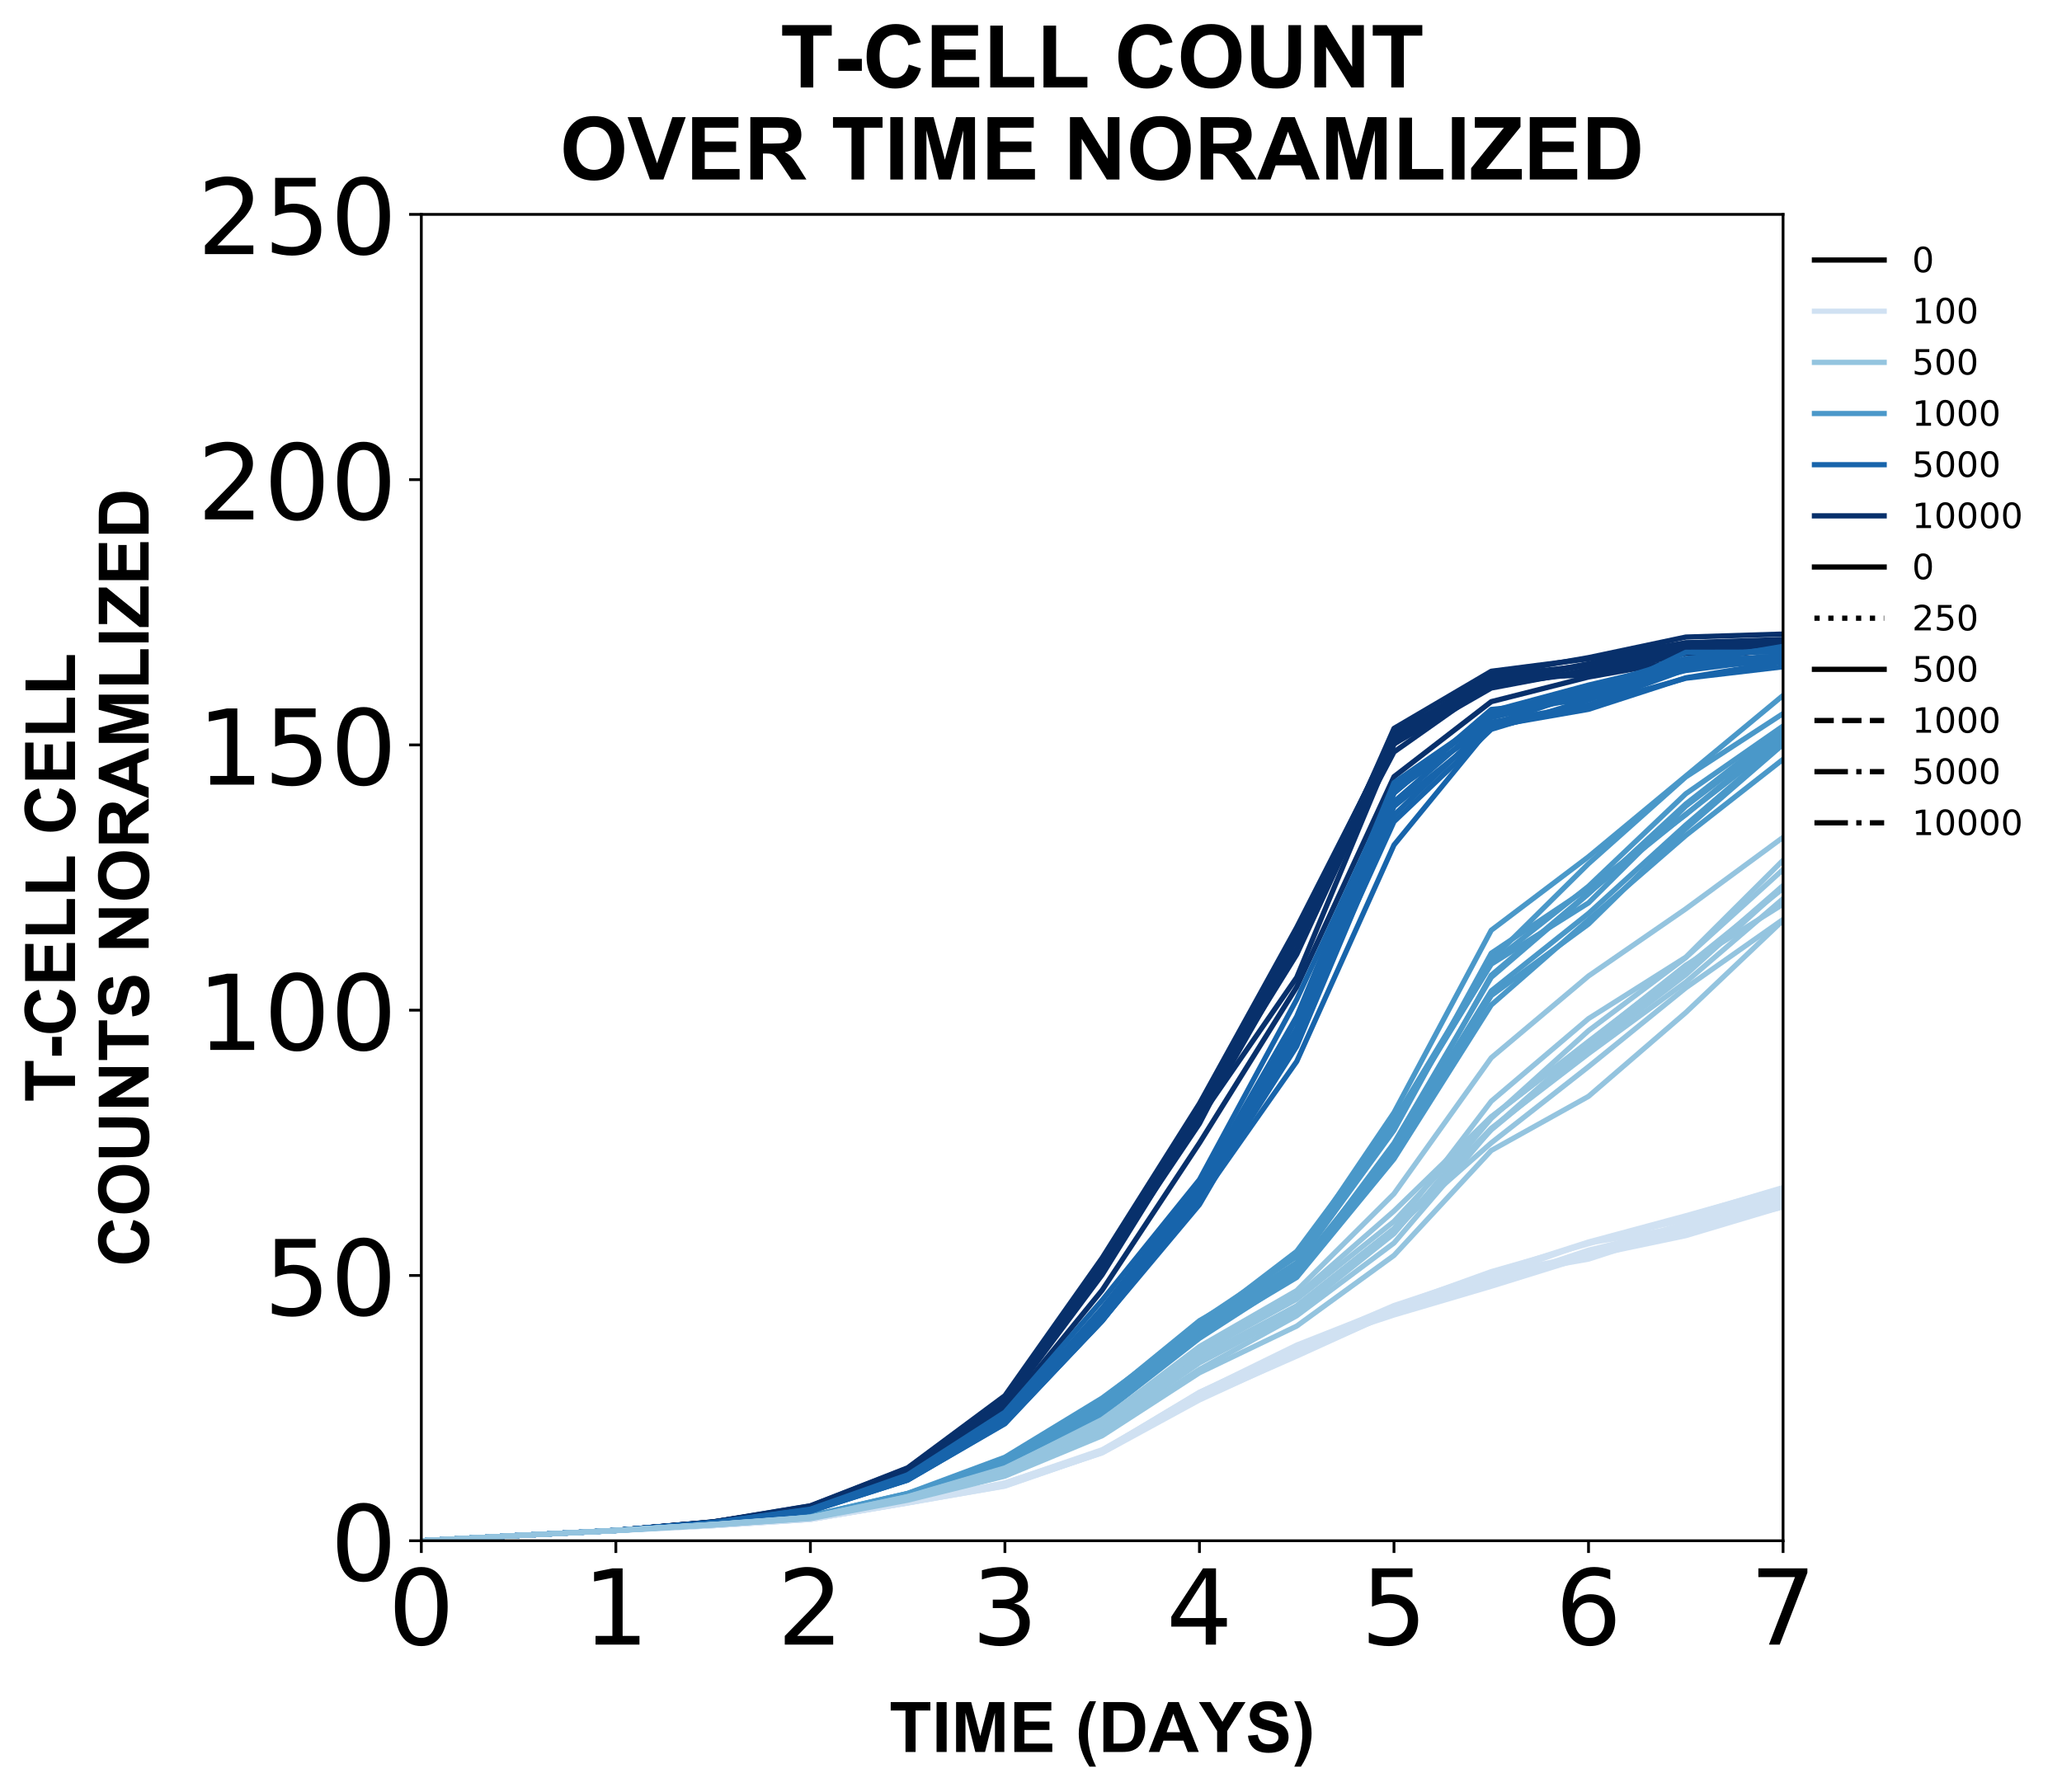 <?xml version="1.0" encoding="utf-8" standalone="no"?>
<!DOCTYPE svg PUBLIC "-//W3C//DTD SVG 1.1//EN"
  "http://www.w3.org/Graphics/SVG/1.1/DTD/svg11.dtd">
<!-- Created with matplotlib (https://matplotlib.org/) -->
<svg height="514.025pt" version="1.1" viewBox="0 0 591.463 514.025" width="591.463pt" xmlns="http://www.w3.org/2000/svg" xmlns:xlink="http://www.w3.org/1999/xlink">
 <defs>
  <style type="text/css">
*{stroke-linecap:butt;stroke-linejoin:round;}
  </style>
 </defs>
 <g id="figure_1">
  <g id="patch_1">
   <path d="M -0 514.025 
L 591.463 514.025 
L 591.463 0 
L -0 0 
z
" style="fill:#ffffff;"/>
  </g>
  <g id="axes_1">
   <g id="patch_2">
    <path d="M 120.851 442.022 
L 511.451 442.022 
L 511.451 61.502 
L 120.851 61.502 
z
" style="fill:#ffffff;"/>
   </g>
   <g id="matplotlib.axis_1">
    <g id="xtick_1">
     <g id="line2d_1">
      <defs>
       <path d="M 0 0 
L 0 3.5 
" id="mdbecb5aaf5" style="stroke:#000000;stroke-width:0.8;"/>
      </defs>
      <g>
       <use style="stroke:#000000;stroke-width:0.8;" x="120.851" xlink:href="#mdbecb5aaf5" y="442.022"/>
      </g>
     </g>
     <g id="text_1">
      <!-- 0 -->
      <defs>
       <path d="M 31.781 66.406 
Q 24.172 66.406 20.328 58.906 
Q 16.5 51.422 16.5 36.375 
Q 16.5 21.391 20.328 13.891 
Q 24.172 6.391 31.781 6.391 
Q 39.453 6.391 43.281 13.891 
Q 47.125 21.391 47.125 36.375 
Q 47.125 51.422 43.281 58.906 
Q 39.453 66.406 31.781 66.406 
z
M 31.781 74.219 
Q 44.047 74.219 50.516 64.516 
Q 56.984 54.828 56.984 36.375 
Q 56.984 17.969 50.516 8.266 
Q 44.047 -1.422 31.781 -1.422 
Q 19.531 -1.422 13.062 8.266 
Q 6.594 17.969 6.594 36.375 
Q 6.594 54.828 13.062 64.516 
Q 19.531 74.219 31.781 74.219 
z
" id="DejaVuSans-48"/>
      </defs>
      <g transform="translate(111.307 471.817)scale(0.3 -0.3)">
       <use xlink:href="#DejaVuSans-48"/>
      </g>
     </g>
    </g>
    <g id="xtick_2">
     <g id="line2d_2">
      <g>
       <use style="stroke:#000000;stroke-width:0.8;" x="176.651" xlink:href="#mdbecb5aaf5" y="442.022"/>
      </g>
     </g>
     <g id="text_2">
      <!-- 1 -->
      <defs>
       <path d="M 12.406 8.297 
L 28.516 8.297 
L 28.516 63.922 
L 10.984 60.406 
L 10.984 69.391 
L 28.422 72.906 
L 38.281 72.906 
L 38.281 8.297 
L 54.391 8.297 
L 54.391 0 
L 12.406 0 
z
" id="DejaVuSans-49"/>
      </defs>
      <g transform="translate(167.107 471.817)scale(0.3 -0.3)">
       <use xlink:href="#DejaVuSans-49"/>
      </g>
     </g>
    </g>
    <g id="xtick_3">
     <g id="line2d_3">
      <g>
       <use style="stroke:#000000;stroke-width:0.8;" x="232.451" xlink:href="#mdbecb5aaf5" y="442.022"/>
      </g>
     </g>
     <g id="text_3">
      <!-- 2 -->
      <defs>
       <path d="M 19.188 8.297 
L 53.609 8.297 
L 53.609 0 
L 7.328 0 
L 7.328 8.297 
Q 12.938 14.109 22.625 23.891 
Q 32.328 33.688 34.812 36.531 
Q 39.547 41.844 41.422 45.531 
Q 43.312 49.219 43.312 52.781 
Q 43.312 58.594 39.234 62.25 
Q 35.156 65.922 28.609 65.922 
Q 23.969 65.922 18.812 64.312 
Q 13.672 62.703 7.812 59.422 
L 7.812 69.391 
Q 13.766 71.781 18.938 73 
Q 24.125 74.219 28.422 74.219 
Q 39.75 74.219 46.484 68.547 
Q 53.219 62.891 53.219 53.422 
Q 53.219 48.922 51.531 44.891 
Q 49.859 40.875 45.406 35.406 
Q 44.188 33.984 37.641 27.219 
Q 31.109 20.453 19.188 8.297 
z
" id="DejaVuSans-50"/>
      </defs>
      <g transform="translate(222.907 471.817)scale(0.3 -0.3)">
       <use xlink:href="#DejaVuSans-50"/>
      </g>
     </g>
    </g>
    <g id="xtick_4">
     <g id="line2d_4">
      <g>
       <use style="stroke:#000000;stroke-width:0.8;" x="288.251" xlink:href="#mdbecb5aaf5" y="442.022"/>
      </g>
     </g>
     <g id="text_4">
      <!-- 3 -->
      <defs>
       <path d="M 40.578 39.312 
Q 47.656 37.797 51.625 33 
Q 55.609 28.219 55.609 21.188 
Q 55.609 10.406 48.188 4.484 
Q 40.766 -1.422 27.094 -1.422 
Q 22.516 -1.422 17.656 -0.516 
Q 12.797 0.391 7.625 2.203 
L 7.625 11.719 
Q 11.719 9.328 16.594 8.109 
Q 21.484 6.891 26.812 6.891 
Q 36.078 6.891 40.938 10.547 
Q 45.797 14.203 45.797 21.188 
Q 45.797 27.641 41.281 31.266 
Q 36.766 34.906 28.719 34.906 
L 20.219 34.906 
L 20.219 43.016 
L 29.109 43.016 
Q 36.375 43.016 40.234 45.922 
Q 44.094 48.828 44.094 54.297 
Q 44.094 59.906 40.109 62.906 
Q 36.141 65.922 28.719 65.922 
Q 24.656 65.922 20.016 65.031 
Q 15.375 64.156 9.812 62.312 
L 9.812 71.094 
Q 15.438 72.656 20.344 73.438 
Q 25.25 74.219 29.594 74.219 
Q 40.828 74.219 47.359 69.109 
Q 53.906 64.016 53.906 55.328 
Q 53.906 49.266 50.438 45.094 
Q 46.969 40.922 40.578 39.312 
z
" id="DejaVuSans-51"/>
      </defs>
      <g transform="translate(278.707 471.817)scale(0.3 -0.3)">
       <use xlink:href="#DejaVuSans-51"/>
      </g>
     </g>
    </g>
    <g id="xtick_5">
     <g id="line2d_5">
      <g>
       <use style="stroke:#000000;stroke-width:0.8;" x="344.051" xlink:href="#mdbecb5aaf5" y="442.022"/>
      </g>
     </g>
     <g id="text_5">
      <!-- 4 -->
      <defs>
       <path d="M 37.797 64.312 
L 12.891 25.391 
L 37.797 25.391 
z
M 35.203 72.906 
L 47.609 72.906 
L 47.609 25.391 
L 58.016 25.391 
L 58.016 17.188 
L 47.609 17.188 
L 47.609 0 
L 37.797 0 
L 37.797 17.188 
L 4.891 17.188 
L 4.891 26.703 
z
" id="DejaVuSans-52"/>
      </defs>
      <g transform="translate(334.507 471.817)scale(0.3 -0.3)">
       <use xlink:href="#DejaVuSans-52"/>
      </g>
     </g>
    </g>
    <g id="xtick_6">
     <g id="line2d_6">
      <g>
       <use style="stroke:#000000;stroke-width:0.8;" x="399.851" xlink:href="#mdbecb5aaf5" y="442.022"/>
      </g>
     </g>
     <g id="text_6">
      <!-- 5 -->
      <defs>
       <path d="M 10.797 72.906 
L 49.516 72.906 
L 49.516 64.594 
L 19.828 64.594 
L 19.828 46.734 
Q 21.969 47.469 24.109 47.828 
Q 26.266 48.188 28.422 48.188 
Q 40.625 48.188 47.75 41.5 
Q 54.891 34.812 54.891 23.391 
Q 54.891 11.625 47.562 5.094 
Q 40.234 -1.422 26.906 -1.422 
Q 22.312 -1.422 17.547 -0.641 
Q 12.797 0.141 7.719 1.703 
L 7.719 11.625 
Q 12.109 9.234 16.797 8.062 
Q 21.484 6.891 26.703 6.891 
Q 35.156 6.891 40.078 11.328 
Q 45.016 15.766 45.016 23.391 
Q 45.016 31 40.078 35.438 
Q 35.156 39.891 26.703 39.891 
Q 22.75 39.891 18.812 39.016 
Q 14.891 38.141 10.797 36.281 
z
" id="DejaVuSans-53"/>
      </defs>
      <g transform="translate(390.307 471.817)scale(0.3 -0.3)">
       <use xlink:href="#DejaVuSans-53"/>
      </g>
     </g>
    </g>
    <g id="xtick_7">
     <g id="line2d_7">
      <g>
       <use style="stroke:#000000;stroke-width:0.8;" x="455.651" xlink:href="#mdbecb5aaf5" y="442.022"/>
      </g>
     </g>
     <g id="text_7">
      <!-- 6 -->
      <defs>
       <path d="M 33.016 40.375 
Q 26.375 40.375 22.484 35.828 
Q 18.609 31.297 18.609 23.391 
Q 18.609 15.531 22.484 10.953 
Q 26.375 6.391 33.016 6.391 
Q 39.656 6.391 43.531 10.953 
Q 47.406 15.531 47.406 23.391 
Q 47.406 31.297 43.531 35.828 
Q 39.656 40.375 33.016 40.375 
z
M 52.594 71.297 
L 52.594 62.312 
Q 48.875 64.062 45.094 64.984 
Q 41.312 65.922 37.594 65.922 
Q 27.828 65.922 22.672 59.328 
Q 17.531 52.734 16.797 39.406 
Q 19.672 43.656 24.016 45.922 
Q 28.375 48.188 33.594 48.188 
Q 44.578 48.188 50.953 41.516 
Q 57.328 34.859 57.328 23.391 
Q 57.328 12.156 50.688 5.359 
Q 44.047 -1.422 33.016 -1.422 
Q 20.359 -1.422 13.672 8.266 
Q 6.984 17.969 6.984 36.375 
Q 6.984 53.656 15.188 63.938 
Q 23.391 74.219 37.203 74.219 
Q 40.922 74.219 44.703 73.484 
Q 48.484 72.75 52.594 71.297 
z
" id="DejaVuSans-54"/>
      </defs>
      <g transform="translate(446.107 471.817)scale(0.3 -0.3)">
       <use xlink:href="#DejaVuSans-54"/>
      </g>
     </g>
    </g>
    <g id="xtick_8">
     <g id="line2d_8">
      <g>
       <use style="stroke:#000000;stroke-width:0.8;" x="511.451" xlink:href="#mdbecb5aaf5" y="442.022"/>
      </g>
     </g>
     <g id="text_8">
      <!-- 7 -->
      <defs>
       <path d="M 8.203 72.906 
L 55.078 72.906 
L 55.078 68.703 
L 28.609 0 
L 18.312 0 
L 43.219 64.594 
L 8.203 64.594 
z
" id="DejaVuSans-55"/>
      </defs>
      <g transform="translate(501.907 471.817)scale(0.3 -0.3)">
       <use xlink:href="#DejaVuSans-55"/>
      </g>
     </g>
    </g>
    <g id="text_9">
     <!-- TIME (DAYS) -->
     <defs>
      <path d="M 23.391 0 
L 23.391 59.469 
L 2.156 59.469 
L 2.156 71.578 
L 59.031 71.578 
L 59.031 59.469 
L 37.844 59.469 
L 37.844 0 
z
" id="Arial-BoldMT-84"/>
      <path d="M 6.844 0 
L 6.844 71.578 
L 21.297 71.578 
L 21.297 0 
z
" id="Arial-BoldMT-73"/>
      <path d="M 7.078 0 
L 7.078 71.578 
L 28.719 71.578 
L 41.703 22.75 
L 54.547 71.578 
L 76.219 71.578 
L 76.219 0 
L 62.797 0 
L 62.797 56.344 
L 48.578 0 
L 34.672 0 
L 20.516 56.344 
L 20.516 0 
z
" id="Arial-BoldMT-77"/>
      <path d="M 7.281 0 
L 7.281 71.578 
L 60.359 71.578 
L 60.359 59.469 
L 21.734 59.469 
L 21.734 43.609 
L 57.672 43.609 
L 57.672 31.547 
L 21.734 31.547 
L 21.734 12.062 
L 61.719 12.062 
L 61.719 0 
z
" id="Arial-BoldMT-69"/>
      <path id="Arial-BoldMT-32"/>
      <path d="M 29.938 -21.047 
L 20.516 -21.047 
Q 13.031 -9.766 9.125 2.391 
Q 5.219 14.547 5.219 25.922 
Q 5.219 40.047 10.062 52.641 
Q 14.266 63.578 20.703 72.797 
L 30.078 72.797 
Q 23.391 58.016 20.875 47.625 
Q 18.359 37.25 18.359 25.641 
Q 18.359 17.625 19.844 9.219 
Q 21.344 0.828 23.922 -6.734 
Q 25.641 -11.719 29.938 -21.047 
z
" id="Arial-BoldMT-40"/>
      <path d="M 7.234 71.578 
L 33.641 71.578 
Q 42.578 71.578 47.266 70.219 
Q 53.562 68.359 58.047 63.625 
Q 62.547 58.891 64.891 52.031 
Q 67.234 45.172 67.234 35.109 
Q 67.234 26.266 65.047 19.875 
Q 62.359 12.062 57.375 7.234 
Q 53.609 3.562 47.219 1.516 
Q 42.438 0 34.422 0 
L 7.234 0 
z
M 21.688 59.469 
L 21.688 12.062 
L 32.469 12.062 
Q 38.531 12.062 41.219 12.75 
Q 44.734 13.625 47.047 15.719 
Q 49.359 17.828 50.828 22.625 
Q 52.297 27.438 52.297 35.75 
Q 52.297 44.047 50.828 48.484 
Q 49.359 52.938 46.719 55.422 
Q 44.094 57.906 40.047 58.797 
Q 37.016 59.469 28.172 59.469 
z
" id="Arial-BoldMT-68"/>
      <path d="M 71.828 0 
L 56.109 0 
L 49.859 16.266 
L 21.234 16.266 
L 15.328 0 
L 0 0 
L 27.875 71.578 
L 43.172 71.578 
z
M 45.219 28.328 
L 35.359 54.891 
L 25.688 28.328 
z
" id="Arial-BoldMT-65"/>
      <path d="M 26.078 0 
L 26.078 30.125 
L -0.141 71.578 
L 16.797 71.578 
L 33.641 43.266 
L 50.141 71.578 
L 66.797 71.578 
L 40.484 30.031 
L 40.484 0 
z
" id="Arial-BoldMT-89"/>
      <path d="M 3.609 23.297 
L 17.672 24.656 
Q 18.953 17.578 22.828 14.25 
Q 26.703 10.938 33.297 10.938 
Q 40.281 10.938 43.812 13.891 
Q 47.359 16.844 47.359 20.797 
Q 47.359 23.344 45.875 25.125 
Q 44.391 26.906 40.672 28.219 
Q 38.141 29.109 29.109 31.344 
Q 17.484 34.234 12.797 38.422 
Q 6.203 44.344 6.203 52.828 
Q 6.203 58.297 9.297 63.062 
Q 12.406 67.828 18.234 70.312 
Q 24.078 72.797 32.328 72.797 
Q 45.797 72.797 52.609 66.891 
Q 59.422 60.984 59.766 51.125 
L 45.312 50.484 
Q 44.391 56 41.328 58.422 
Q 38.281 60.844 32.172 60.844 
Q 25.875 60.844 22.312 58.25 
Q 20.016 56.594 20.016 53.812 
Q 20.016 51.266 22.172 49.469 
Q 24.906 47.172 35.453 44.672 
Q 46 42.188 51.047 39.516 
Q 56.109 36.859 58.953 32.25 
Q 61.812 27.641 61.812 20.844 
Q 61.812 14.703 58.391 9.328 
Q 54.984 3.953 48.734 1.344 
Q 42.484 -1.266 33.156 -1.266 
Q 19.578 -1.266 12.297 5 
Q 5.031 11.281 3.609 23.297 
z
" id="Arial-BoldMT-83"/>
      <path d="M 3.375 -21.047 
Q 7.422 -12.359 9.078 -7.719 
Q 10.75 -3.078 12.156 2.969 
Q 13.578 9.031 14.25 14.469 
Q 14.938 19.922 14.938 25.641 
Q 14.938 37.25 12.453 47.625 
Q 9.969 58.016 3.266 72.797 
L 12.594 72.797 
Q 19.969 62.312 24.047 50.531 
Q 28.125 38.766 28.125 26.656 
Q 28.125 16.453 24.906 4.781 
Q 21.234 -8.297 12.844 -21.047 
z
" id="Arial-BoldMT-41"/>
     </defs>
     <g transform="translate(255.057 502.615)scale(0.2 -0.2)">
      <use xlink:href="#Arial-BoldMT-84"/>
      <use x="61.084" xlink:href="#Arial-BoldMT-73"/>
      <use x="88.867" xlink:href="#Arial-BoldMT-77"/>
      <use x="172.168" xlink:href="#Arial-BoldMT-69"/>
      <use x="238.867" xlink:href="#Arial-BoldMT-32"/>
      <use x="266.65" xlink:href="#Arial-BoldMT-40"/>
      <use x="299.951" xlink:href="#Arial-BoldMT-68"/>
      <use x="372.168" xlink:href="#Arial-BoldMT-65"/>
      <use x="444.244" xlink:href="#Arial-BoldMT-89"/>
      <use x="510.943" xlink:href="#Arial-BoldMT-83"/>
      <use x="577.643" xlink:href="#Arial-BoldMT-41"/>
     </g>
    </g>
   </g>
   <g id="matplotlib.axis_2">
    <g id="ytick_1">
     <g id="line2d_9">
      <defs>
       <path d="M 0 0 
L -3.5 0 
" id="mb24948e438" style="stroke:#000000;stroke-width:0.8;"/>
      </defs>
      <g>
       <use style="stroke:#000000;stroke-width:0.8;" x="120.851" xlink:href="#mb24948e438" y="442.022"/>
      </g>
     </g>
     <g id="text_10">
      <!-- 0 -->
      <g transform="translate(94.763 453.419)scale(0.3 -0.3)">
       <use xlink:href="#DejaVuSans-48"/>
      </g>
     </g>
    </g>
    <g id="ytick_2">
     <g id="line2d_10">
      <g>
       <use style="stroke:#000000;stroke-width:0.8;" x="120.851" xlink:href="#mb24948e438" y="365.918"/>
      </g>
     </g>
     <g id="text_11">
      <!-- 50 -->
      <g transform="translate(75.676 377.315)scale(0.3 -0.3)">
       <use xlink:href="#DejaVuSans-53"/>
       <use x="63.623" xlink:href="#DejaVuSans-48"/>
      </g>
     </g>
    </g>
    <g id="ytick_3">
     <g id="line2d_11">
      <g>
       <use style="stroke:#000000;stroke-width:0.8;" x="120.851" xlink:href="#mb24948e438" y="289.814"/>
      </g>
     </g>
     <g id="text_12">
      <!-- 100 -->
      <g transform="translate(56.588 301.211)scale(0.3 -0.3)">
       <use xlink:href="#DejaVuSans-49"/>
       <use x="63.623" xlink:href="#DejaVuSans-48"/>
       <use x="127.246" xlink:href="#DejaVuSans-48"/>
      </g>
     </g>
    </g>
    <g id="ytick_4">
     <g id="line2d_12">
      <g>
       <use style="stroke:#000000;stroke-width:0.8;" x="120.851" xlink:href="#mb24948e438" y="213.71"/>
      </g>
     </g>
     <g id="text_13">
      <!-- 150 -->
      <g transform="translate(56.588 225.107)scale(0.3 -0.3)">
       <use xlink:href="#DejaVuSans-49"/>
       <use x="63.623" xlink:href="#DejaVuSans-53"/>
       <use x="127.246" xlink:href="#DejaVuSans-48"/>
      </g>
     </g>
    </g>
    <g id="ytick_5">
     <g id="line2d_13">
      <g>
       <use style="stroke:#000000;stroke-width:0.8;" x="120.851" xlink:href="#mb24948e438" y="137.606"/>
      </g>
     </g>
     <g id="text_14">
      <!-- 200 -->
      <g transform="translate(56.588 149.003)scale(0.3 -0.3)">
       <use xlink:href="#DejaVuSans-50"/>
       <use x="63.623" xlink:href="#DejaVuSans-48"/>
       <use x="127.246" xlink:href="#DejaVuSans-48"/>
      </g>
     </g>
    </g>
    <g id="ytick_6">
     <g id="line2d_14">
      <g>
       <use style="stroke:#000000;stroke-width:0.8;" x="120.851" xlink:href="#mb24948e438" y="61.502"/>
      </g>
     </g>
     <g id="text_15">
      <!-- 250 -->
      <g transform="translate(56.588 72.899)scale(0.3 -0.3)">
       <use xlink:href="#DejaVuSans-50"/>
       <use x="63.623" xlink:href="#DejaVuSans-53"/>
       <use x="127.246" xlink:href="#DejaVuSans-48"/>
      </g>
     </g>
    </g>
    <g id="text_16">
     <!-- T-CELL CELL -->
     <defs>
      <path d="M 5.609 19.094 
L 5.609 32.812 
L 32.562 32.812 
L 32.562 19.094 
z
" id="Arial-BoldMT-45"/>
      <path d="M 53.078 26.312 
L 67.094 21.875 
Q 63.875 10.156 56.375 4.469 
Q 48.875 -1.219 37.359 -1.219 
Q 23.094 -1.219 13.906 8.516 
Q 4.734 18.266 4.734 35.156 
Q 4.734 53.031 13.953 62.906 
Q 23.188 72.797 38.234 72.797 
Q 51.375 72.797 59.578 65.047 
Q 64.453 60.453 66.891 51.859 
L 52.594 48.438 
Q 51.312 54 47.281 57.219 
Q 43.266 60.453 37.5 60.453 
Q 29.547 60.453 24.578 54.734 
Q 19.625 49.031 19.625 36.234 
Q 19.625 22.656 24.5 16.891 
Q 29.391 11.141 37.203 11.141 
Q 42.969 11.141 47.109 14.797 
Q 51.266 18.453 53.078 26.312 
z
" id="Arial-BoldMT-67"/>
      <path d="M 7.672 0 
L 7.672 71 
L 22.125 71 
L 22.125 12.062 
L 58.062 12.062 
L 58.062 0 
z
" id="Arial-BoldMT-76"/>
     </defs>
     <g transform="translate(21.516 316.183)rotate(-90)scale(0.2 -0.2)">
      <use xlink:href="#Arial-BoldMT-84"/>
      <use x="61.006" xlink:href="#Arial-BoldMT-45"/>
      <use x="94.307" xlink:href="#Arial-BoldMT-67"/>
      <use x="166.523" xlink:href="#Arial-BoldMT-69"/>
      <use x="233.223" xlink:href="#Arial-BoldMT-76"/>
      <use x="294.307" xlink:href="#Arial-BoldMT-76"/>
      <use x="355.375" xlink:href="#Arial-BoldMT-32"/>
      <use x="383.158" xlink:href="#Arial-BoldMT-67"/>
      <use x="455.375" xlink:href="#Arial-BoldMT-69"/>
      <use x="522.074" xlink:href="#Arial-BoldMT-76"/>
      <use x="583.158" xlink:href="#Arial-BoldMT-76"/>
     </g>
     <!-- COUNTS NORAMLIZED -->
     <defs>
      <path d="M 4.344 35.359 
Q 4.344 46.297 7.625 53.719 
Q 10.062 59.188 14.281 63.531 
Q 18.5 67.875 23.531 69.969 
Q 30.219 72.797 38.969 72.797 
Q 54.781 72.797 64.281 62.984 
Q 73.781 53.172 73.781 35.688 
Q 73.781 18.359 64.359 8.562 
Q 54.938 -1.219 39.156 -1.219 
Q 23.188 -1.219 13.766 8.516 
Q 4.344 18.266 4.344 35.359 
z
M 19.234 35.844 
Q 19.234 23.688 24.844 17.406 
Q 30.469 11.141 39.109 11.141 
Q 47.75 11.141 53.297 17.359 
Q 58.844 23.578 58.844 36.031 
Q 58.844 48.344 53.438 54.391 
Q 48.047 60.453 39.109 60.453 
Q 30.172 60.453 24.703 54.312 
Q 19.234 48.188 19.234 35.844 
z
" id="Arial-BoldMT-79"/>
      <path d="M 7.172 71.578 
L 21.625 71.578 
L 21.625 32.812 
Q 21.625 23.578 22.172 20.844 
Q 23.094 16.453 26.578 13.797 
Q 30.078 11.141 36.141 11.141 
Q 42.281 11.141 45.406 13.641 
Q 48.531 16.156 49.172 19.812 
Q 49.812 23.484 49.812 31.984 
L 49.812 71.578 
L 64.266 71.578 
L 64.266 33.984 
Q 64.266 21.094 63.094 15.766 
Q 61.922 10.453 58.766 6.781 
Q 55.609 3.125 50.328 0.953 
Q 45.062 -1.219 36.578 -1.219 
Q 26.312 -1.219 21.016 1.141 
Q 15.719 3.516 12.641 7.297 
Q 9.578 11.078 8.594 15.234 
Q 7.172 21.391 7.172 33.406 
z
" id="Arial-BoldMT-85"/>
      <path d="M 7.422 0 
L 7.422 71.578 
L 21.484 71.578 
L 50.781 23.781 
L 50.781 71.578 
L 64.203 71.578 
L 64.203 0 
L 49.703 0 
L 20.844 46.688 
L 20.844 0 
z
" id="Arial-BoldMT-78"/>
      <path d="M 7.328 0 
L 7.328 71.578 
L 37.75 71.578 
Q 49.219 71.578 54.422 69.641 
Q 59.625 67.719 62.75 62.781 
Q 65.875 57.859 65.875 51.516 
Q 65.875 43.453 61.125 38.203 
Q 56.391 32.953 46.969 31.594 
Q 51.656 28.859 54.703 25.578 
Q 57.766 22.312 62.938 13.969 
L 71.688 0 
L 54.391 0 
L 43.953 15.578 
Q 38.375 23.922 36.328 26.094 
Q 34.281 28.266 31.984 29.078 
Q 29.688 29.891 24.703 29.891 
L 21.781 29.891 
L 21.781 0 
z
M 21.781 41.312 
L 32.469 41.312 
Q 42.875 41.312 45.453 42.188 
Q 48.047 43.062 49.516 45.203 
Q 50.984 47.359 50.984 50.594 
Q 50.984 54.203 49.047 56.422 
Q 47.125 58.641 43.609 59.234 
Q 41.844 59.469 33.062 59.469 
L 21.781 59.469 
z
" id="Arial-BoldMT-82"/>
      <path d="M 1.078 0 
L 1.078 13.031 
L 38.672 59.469 
L 5.328 59.469 
L 5.328 71.578 
L 57.719 71.578 
L 57.719 60.359 
L 18.5 12.062 
L 59.234 12.062 
L 59.234 0 
z
" id="Arial-BoldMT-90"/>
     </defs>
     <g transform="translate(42.641 363.421)rotate(-90)scale(0.2 -0.2)">
      <use xlink:href="#Arial-BoldMT-67"/>
      <use x="72.217" xlink:href="#Arial-BoldMT-79"/>
      <use x="150" xlink:href="#Arial-BoldMT-85"/>
      <use x="222.217" xlink:href="#Arial-BoldMT-78"/>
      <use x="294.434" xlink:href="#Arial-BoldMT-84"/>
      <use x="355.518" xlink:href="#Arial-BoldMT-83"/>
      <use x="422.217" xlink:href="#Arial-BoldMT-32"/>
      <use x="450" xlink:href="#Arial-BoldMT-78"/>
      <use x="522.217" xlink:href="#Arial-BoldMT-79"/>
      <use x="600" xlink:href="#Arial-BoldMT-82"/>
      <use x="672.217" xlink:href="#Arial-BoldMT-65"/>
      <use x="744.434" xlink:href="#Arial-BoldMT-77"/>
      <use x="827.734" xlink:href="#Arial-BoldMT-76"/>
      <use x="888.818" xlink:href="#Arial-BoldMT-73"/>
      <use x="916.602" xlink:href="#Arial-BoldMT-90"/>
      <use x="977.686" xlink:href="#Arial-BoldMT-69"/>
      <use x="1044.385" xlink:href="#Arial-BoldMT-68"/>
     </g>
    </g>
   </g>
   <g id="line2d_15">
    <path clip-path="url(#pb3fa7eb6c0)" d="M 120.851 442.022 
L 148.751 440.499 
L 176.651 439.057 
L 204.551 436.673 
L 232.451 432.32 
L 260.351 421.626 
L 288.251 401.492 
L 316.151 361.911 
L 344.051 318.827 
L 371.951 273.817 
L 399.851 213.39 
L 427.751 197.384 
L 455.651 192.133 
L 483.551 186.017 
L 511.451 185.241 
" style="fill:none;stroke:#08306b;stroke-linecap:square;stroke-width:1.5;"/>
   </g>
   <g id="line2d_16">
    <path clip-path="url(#pb3fa7eb6c0)" d="M 120.851 442.022 
L 148.751 440.499 
L 176.651 439.054 
L 204.551 436.63 
L 232.451 432.314 
L 260.351 421.757 
L 288.251 401.662 
L 316.151 363.86 
L 344.051 322.34 
L 371.951 268.614 
L 399.851 215.728 
L 427.751 196.041 
L 455.651 190.559 
L 483.551 185.289 
L 511.451 184.041 
" style="fill:none;stroke:#08306b;stroke-linecap:square;stroke-width:1.5;"/>
   </g>
   <g id="line2d_17">
    <path clip-path="url(#pb3fa7eb6c0)" d="M 120.851 442.022 
L 148.751 440.499 
L 176.651 439.047 
L 204.551 436.667 
L 232.451 432.04 
L 260.351 421.096 
L 288.251 400.39 
L 316.151 360.864 
L 344.051 316.593 
L 371.951 266.048 
L 399.851 211.317 
L 427.751 193.521 
L 455.651 188.662 
L 483.551 182.766 
L 511.451 181.904 
" style="fill:none;stroke:#08306b;stroke-linecap:square;stroke-width:1.5;"/>
   </g>
   <g id="line2d_18">
    <path clip-path="url(#pb3fa7eb6c0)" d="M 120.851 442.022 
L 148.751 440.499 
L 176.651 439.081 
L 204.551 436.691 
L 232.451 432.274 
L 260.351 421.79 
L 288.251 401.507 
L 316.151 362.514 
L 344.051 319.217 
L 371.951 269.399 
L 399.851 209.84 
L 427.751 195.603 
L 455.651 190.434 
L 483.551 184.443 
L 511.451 183.831 
" style="fill:none;stroke:#08306b;stroke-linecap:square;stroke-width:1.5;"/>
   </g>
   <g id="line2d_19">
    <path clip-path="url(#pb3fa7eb6c0)" d="M 120.851 442.022 
L 148.751 440.499 
L 176.651 439.05 
L 204.551 436.71 
L 232.451 432.545 
L 260.351 422.271 
L 288.251 403.09 
L 316.151 365.698 
L 344.051 320.812 
L 371.951 280.401 
L 399.851 213.472 
L 427.751 194.352 
L 455.651 193.731 
L 483.551 187.442 
L 511.451 186.069 
" style="fill:none;stroke:#08306b;stroke-linecap:square;stroke-width:1.5;"/>
   </g>
   <g id="line2d_20">
    <path clip-path="url(#pb3fa7eb6c0)" d="M 120.851 442.022 
L 148.751 440.499 
L 176.651 439.081 
L 204.551 436.716 
L 232.451 432.843 
L 260.351 422.953 
L 288.251 404.365 
L 316.151 370.115 
L 344.051 327.914 
L 371.951 283.141 
L 399.851 222.815 
L 427.751 201.295 
L 455.651 194.224 
L 483.551 189.271 
L 511.451 186.102 
" style="fill:none;stroke:#08306b;stroke-linecap:square;stroke-width:1.5;"/>
   </g>
   <g id="line2d_21">
    <path clip-path="url(#pb3fa7eb6c0)" d="M 120.851 442.022 
L 148.751 440.499 
L 176.651 439.057 
L 204.551 436.612 
L 232.451 431.997 
L 260.351 421.26 
L 288.251 400.935 
L 316.151 361.5 
L 344.051 317.884 
L 371.951 272.641 
L 399.851 211.189 
L 427.751 196.215 
L 455.651 190.662 
L 483.551 186.346 
L 511.451 183.679 
" style="fill:none;stroke:#08306b;stroke-linecap:square;stroke-width:1.5;"/>
   </g>
   <g id="line2d_22">
    <path clip-path="url(#pb3fa7eb6c0)" d="M 120.851 442.022 
L 148.751 440.499 
L 176.651 439.057 
L 204.551 436.694 
L 232.451 432.408 
L 260.351 422.091 
L 288.251 402.396 
L 316.151 364.663 
L 344.051 321.245 
L 371.951 272.447 
L 399.851 211.938 
L 427.751 196.385 
L 455.651 192.958 
L 483.551 187.365 
L 511.451 186.72 
" style="fill:none;stroke:#08306b;stroke-linecap:square;stroke-width:1.5;"/>
   </g>
   <g id="line2d_23">
    <path clip-path="url(#pb3fa7eb6c0)" d="M 120.851 442.022 
L 148.751 440.499 
L 176.651 439.075 
L 204.551 436.755 
L 232.451 432.417 
L 260.351 421.9 
L 288.251 401.726 
L 316.151 364.347 
L 344.051 319.765 
L 371.951 272.133 
L 399.851 208.967 
L 427.751 192.571 
L 455.651 188.997 
L 483.551 184.41 
L 511.451 183.445 
" style="fill:none;stroke:#08306b;stroke-linecap:square;stroke-width:1.5;"/>
   </g>
   <g id="line2d_24">
    <path clip-path="url(#pb3fa7eb6c0)" d="M 120.851 442.022 
L 148.751 440.499 
L 176.651 439.066 
L 204.551 436.6 
L 232.451 432.393 
L 260.351 421.802 
L 288.251 401.312 
L 316.151 362.691 
L 344.051 317.981 
L 371.951 267.284 
L 399.851 210.69 
L 427.751 193.986 
L 455.651 190.906 
L 483.551 186.54 
L 511.451 184.139 
" style="fill:none;stroke:#08306b;stroke-linecap:square;stroke-width:1.5;"/>
   </g>
   <g id="line2d_25">
    <path clip-path="url(#pb3fa7eb6c0)" d="M 120.851 442.022 
L 148.751 440.499 
L 176.651 439.057 
L 204.551 437.464 
L 232.451 435.23 
L 260.351 429.376 
L 288.251 420.709 
L 316.151 405.705 
L 344.051 383.936 
L 371.951 365.911 
L 399.851 331.321 
L 427.751 285.622 
L 455.651 265.095 
L 483.551 237.74 
L 511.451 213.539 
" style="fill:none;stroke:#4a98c9;stroke-linecap:square;stroke-width:1.5;"/>
   </g>
   <g id="line2d_26">
    <path clip-path="url(#pb3fa7eb6c0)" d="M 120.851 442.022 
L 148.751 440.499 
L 176.651 439.05 
L 204.551 437.303 
L 232.451 434.904 
L 260.351 428.478 
L 288.251 418.825 
L 316.151 401.671 
L 344.051 378.886 
L 371.951 362.657 
L 399.851 324.261 
L 427.751 273.451 
L 455.651 254.778 
L 483.551 233.716 
L 511.451 210.629 
" style="fill:none;stroke:#4a98c9;stroke-linecap:square;stroke-width:1.5;"/>
   </g>
   <g id="line2d_27">
    <path clip-path="url(#pb3fa7eb6c0)" d="M 120.851 442.022 
L 148.751 440.499 
L 176.651 439.063 
L 204.551 437.331 
L 232.451 435.093 
L 260.351 428.965 
L 288.251 420.21 
L 316.151 404.569 
L 344.051 383.16 
L 371.951 366.469 
L 399.851 332.49 
L 427.751 288.316 
L 455.651 263.896 
L 483.551 239.676 
L 511.451 217.828 
" style="fill:none;stroke:#4a98c9;stroke-linecap:square;stroke-width:1.5;"/>
   </g>
   <g id="line2d_28">
    <path clip-path="url(#pb3fa7eb6c0)" d="M 120.851 442.022 
L 148.751 440.499 
L 176.651 439.069 
L 204.551 437.355 
L 232.451 435.206 
L 260.351 429.084 
L 288.251 420.161 
L 316.151 405.202 
L 344.051 382.447 
L 371.951 364.746 
L 399.851 329.646 
L 427.751 279.771 
L 455.651 256.142 
L 483.551 233.603 
L 511.451 211.959 
" style="fill:none;stroke:#4a98c9;stroke-linecap:square;stroke-width:1.5;"/>
   </g>
   <g id="line2d_29">
    <path clip-path="url(#pb3fa7eb6c0)" d="M 120.851 442.022 
L 148.751 440.499 
L 176.651 439.05 
L 204.551 437.194 
L 232.451 435.002 
L 260.351 428.712 
L 288.251 419.184 
L 316.151 403.346 
L 344.051 382.097 
L 371.951 365.367 
L 399.851 327.942 
L 427.751 280.383 
L 455.651 256.413 
L 483.551 230.641 
L 511.451 208.885 
" style="fill:none;stroke:#4a98c9;stroke-linecap:square;stroke-width:1.5;"/>
   </g>
   <g id="line2d_30">
    <path clip-path="url(#pb3fa7eb6c0)" d="M 120.851 442.022 
L 148.751 440.499 
L 176.651 439.063 
L 204.551 437.2 
L 232.451 435.05 
L 260.351 428.685 
L 288.251 419.099 
L 316.151 402.734 
L 344.051 380.67 
L 371.951 363.991 
L 399.851 329.522 
L 427.751 284.27 
L 455.651 262.048 
L 483.551 236.678 
L 511.451 212.742 
" style="fill:none;stroke:#4a98c9;stroke-linecap:square;stroke-width:1.5;"/>
   </g>
   <g id="line2d_31">
    <path clip-path="url(#pb3fa7eb6c0)" d="M 120.851 442.022 
L 148.751 440.499 
L 176.651 439.087 
L 204.551 437.273 
L 232.451 434.837 
L 260.351 428.429 
L 288.251 418.058 
L 316.151 401.072 
L 344.051 380.408 
L 371.951 362.277 
L 399.851 321.951 
L 427.751 276.608 
L 455.651 259.025 
L 483.551 231.265 
L 511.451 209.95 
" style="fill:none;stroke:#4a98c9;stroke-linecap:square;stroke-width:1.5;"/>
   </g>
   <g id="line2d_32">
    <path clip-path="url(#pb3fa7eb6c0)" d="M 120.851 442.022 
L 148.751 440.499 
L 176.651 439.093 
L 204.551 437.26 
L 232.451 435.014 
L 260.351 428.767 
L 288.251 419.54 
L 316.151 403.181 
L 344.051 382.015 
L 371.951 362.487 
L 399.851 322.502 
L 427.751 276.34 
L 455.651 254.252 
L 483.551 227.719 
L 511.451 208.282 
" style="fill:none;stroke:#4a98c9;stroke-linecap:square;stroke-width:1.5;"/>
   </g>
   <g id="line2d_33">
    <path clip-path="url(#pb3fa7eb6c0)" d="M 120.851 442.022 
L 148.751 440.499 
L 176.651 439.066 
L 204.551 437.257 
L 232.451 435.032 
L 260.351 428.667 
L 288.251 418.938 
L 316.151 402.152 
L 344.051 379.154 
L 371.951 360.49 
L 399.851 319.184 
L 427.751 266.876 
L 455.651 245.78 
L 483.551 222.632 
L 511.451 199.512 
" style="fill:none;stroke:#4a98c9;stroke-linecap:square;stroke-width:1.5;"/>
   </g>
   <g id="line2d_34">
    <path clip-path="url(#pb3fa7eb6c0)" d="M 120.851 442.022 
L 148.751 440.499 
L 176.651 439.044 
L 204.551 437.215 
L 232.451 434.956 
L 260.351 428.499 
L 288.251 419.111 
L 316.151 403.498 
L 344.051 380.307 
L 371.951 358.986 
L 399.851 321.467 
L 427.751 275.339 
L 455.651 247.771 
L 483.551 222.894 
L 511.451 204.711 
" style="fill:none;stroke:#4a98c9;stroke-linecap:square;stroke-width:1.5;"/>
   </g>
   <g id="line2d_35">
    <path clip-path="url(#pb3fa7eb6c0)" d="M 120.851 442.022 
L 148.751 440.499 
L 176.651 439.09 
L 204.551 437.705 
L 232.451 435.924 
L 260.351 431.203 
L 288.251 426.268 
L 316.151 416.722 
L 344.051 401.099 
L 371.951 387.193 
L 399.851 376.396 
L 427.751 367.988 
L 455.651 358.651 
L 483.551 351.835 
L 511.451 344.474 
" style="fill:none;stroke:#d0e1f2;stroke-linecap:square;stroke-width:1.5;"/>
   </g>
   <g id="line2d_36">
    <path clip-path="url(#pb3fa7eb6c0)" d="M 120.851 442.022 
L 148.751 440.499 
L 176.651 439.063 
L 204.551 437.69 
L 232.451 435.885 
L 260.351 431.151 
L 288.251 426.35 
L 316.151 416.664 
L 344.051 401.291 
L 371.951 389.047 
L 399.851 376.338 
L 427.751 365.61 
L 455.651 359.994 
L 483.551 351.363 
L 511.451 345.162 
" style="fill:none;stroke:#d0e1f2;stroke-linecap:square;stroke-width:1.5;"/>
   </g>
   <g id="line2d_37">
    <path clip-path="url(#pb3fa7eb6c0)" d="M 120.851 442.022 
L 148.751 440.499 
L 176.651 439.114 
L 204.551 437.705 
L 232.451 435.881 
L 260.351 431.13 
L 288.251 425.994 
L 316.151 416.423 
L 344.051 400.451 
L 371.951 387.339 
L 399.851 375.905 
L 427.751 367.224 
L 455.651 360.52 
L 483.551 353.035 
L 511.451 346.271 
" style="fill:none;stroke:#d0e1f2;stroke-linecap:square;stroke-width:1.5;"/>
   </g>
   <g id="line2d_38">
    <path clip-path="url(#pb3fa7eb6c0)" d="M 120.851 442.022 
L 148.751 440.499 
L 176.651 439.069 
L 204.551 437.483 
L 232.451 435.845 
L 260.351 430.95 
L 288.251 425.44 
L 316.151 416.155 
L 344.051 399.54 
L 371.951 385.887 
L 399.851 374.877 
L 427.751 364.813 
L 455.651 356.812 
L 483.551 349.007 
L 511.451 340.675 
" style="fill:none;stroke:#d0e1f2;stroke-linecap:square;stroke-width:1.5;"/>
   </g>
   <g id="line2d_39">
    <path clip-path="url(#pb3fa7eb6c0)" d="M 120.851 442.022 
L 148.751 440.499 
L 176.651 439.069 
L 204.551 437.614 
L 232.451 435.866 
L 260.351 431.12 
L 288.251 426.012 
L 316.151 416.822 
L 344.051 401.626 
L 371.951 388.755 
L 399.851 376.45 
L 427.751 366.134 
L 455.651 361.227 
L 483.551 352.173 
L 511.451 345.129 
" style="fill:none;stroke:#d0e1f2;stroke-linecap:square;stroke-width:1.5;"/>
   </g>
   <g id="line2d_40">
    <path clip-path="url(#pb3fa7eb6c0)" d="M 120.851 442.022 
L 148.751 440.499 
L 176.651 439.09 
L 204.551 437.489 
L 232.451 435.839 
L 260.351 430.91 
L 288.251 425.513 
L 316.151 416.189 
L 344.051 399.403 
L 371.951 386.536 
L 399.851 376.067 
L 427.751 365.214 
L 455.651 356.593 
L 483.551 351.927 
L 511.451 343.546 
" style="fill:none;stroke:#d0e1f2;stroke-linecap:square;stroke-width:1.5;"/>
   </g>
   <g id="line2d_41">
    <path clip-path="url(#pb3fa7eb6c0)" d="M 120.851 442.022 
L 148.751 440.499 
L 176.651 439.096 
L 204.551 437.611 
L 232.451 435.805 
L 260.351 430.932 
L 288.251 425.763 
L 316.151 416.171 
L 344.051 399.522 
L 371.951 386.444 
L 399.851 377.248 
L 427.751 369.013 
L 455.651 360.338 
L 483.551 354.49 
L 511.451 346.152 
" style="fill:none;stroke:#d0e1f2;stroke-linecap:square;stroke-width:1.5;"/>
   </g>
   <g id="line2d_42">
    <path clip-path="url(#pb3fa7eb6c0)" d="M 120.851 442.022 
L 148.751 440.499 
L 176.651 439.072 
L 204.551 437.568 
L 232.451 435.845 
L 260.351 430.98 
L 288.251 425.796 
L 316.151 416.234 
L 344.051 400.262 
L 371.951 387.455 
L 399.851 376.374 
L 427.751 367.12 
L 455.651 359.461 
L 483.551 350.943 
L 511.451 342.599 
" style="fill:none;stroke:#d0e1f2;stroke-linecap:square;stroke-width:1.5;"/>
   </g>
   <g id="line2d_43">
    <path clip-path="url(#pb3fa7eb6c0)" d="M 120.851 442.022 
L 148.751 440.499 
L 176.651 439.099 
L 204.551 437.556 
L 232.451 435.805 
L 260.351 430.953 
L 288.251 425.452 
L 316.151 415.903 
L 344.051 400.061 
L 371.951 386.119 
L 399.851 375.382 
L 427.751 366.292 
L 455.651 356.438 
L 483.551 349.787 
L 511.451 342.103 
" style="fill:none;stroke:#d0e1f2;stroke-linecap:square;stroke-width:1.5;"/>
   </g>
   <g id="line2d_44">
    <path clip-path="url(#pb3fa7eb6c0)" d="M 120.851 442.022 
L 148.751 440.499 
L 176.651 439.063 
L 204.551 437.601 
L 232.451 435.86 
L 260.351 431.023 
L 288.251 425.693 
L 316.151 416.122 
L 344.051 400.116 
L 371.951 386.56 
L 399.851 374.539 
L 427.751 365.26 
L 455.651 356.304 
L 483.551 348.785 
L 511.451 340.928 
" style="fill:none;stroke:#d0e1f2;stroke-linecap:square;stroke-width:1.5;"/>
   </g>
   <g id="line2d_45">
    <path clip-path="url(#pb3fa7eb6c0)" d="M 120.851 442.022 
L 148.751 440.499 
L 176.651 439.047 
L 204.551 436.92 
L 232.451 433.525 
L 260.351 424.624 
L 288.251 408.298 
L 316.151 378.998 
L 344.051 343.415 
L 371.951 299.54 
L 399.851 231.344 
L 427.751 208.729 
L 455.651 202.379 
L 483.551 194.58 
L 511.451 191.292 
" style="fill:none;stroke:#1764ab;stroke-linecap:square;stroke-width:1.5;"/>
   </g>
   <g id="line2d_46">
    <path clip-path="url(#pb3fa7eb6c0)" d="M 120.851 442.022 
L 148.751 440.499 
L 176.651 439.075 
L 204.551 436.901 
L 232.451 433.257 
L 260.351 424.241 
L 288.251 407.72 
L 316.151 377.653 
L 344.051 344.654 
L 371.951 297.065 
L 399.851 235.713 
L 427.751 209.232 
L 455.651 200.772 
L 483.551 191.448 
L 511.451 189.554 
" style="fill:none;stroke:#1764ab;stroke-linecap:square;stroke-width:1.5;"/>
   </g>
   <g id="line2d_47">
    <path clip-path="url(#pb3fa7eb6c0)" d="M 120.851 442.022 
L 148.751 440.499 
L 176.651 439.06 
L 204.551 436.862 
L 232.451 433.407 
L 260.351 424.542 
L 288.251 408.265 
L 316.151 377.729 
L 344.051 341.567 
L 371.951 298.919 
L 399.851 227.5 
L 427.751 203.53 
L 455.651 200.69 
L 483.551 187.128 
L 511.451 187.064 
" style="fill:none;stroke:#1764ab;stroke-linecap:square;stroke-width:1.5;"/>
   </g>
   <g id="line2d_48">
    <path clip-path="url(#pb3fa7eb6c0)" d="M 120.851 442.022 
L 148.751 440.499 
L 176.651 439.057 
L 204.551 436.883 
L 232.451 433.358 
L 260.351 424.244 
L 288.251 407.863 
L 316.151 378.852 
L 344.051 345.57 
L 371.951 297.78 
L 399.851 230.011 
L 427.751 205.834 
L 455.651 199.63 
L 483.551 190.696 
L 511.451 188.836 
" style="fill:none;stroke:#1764ab;stroke-linecap:square;stroke-width:1.5;"/>
   </g>
   <g id="line2d_49">
    <path clip-path="url(#pb3fa7eb6c0)" d="M 120.851 442.022 
L 148.751 440.499 
L 176.651 439.029 
L 204.551 436.956 
L 232.451 433.534 
L 260.351 424.594 
L 288.251 408.457 
L 316.151 378.797 
L 344.051 344.048 
L 371.951 300.167 
L 399.851 233.844 
L 427.751 207.207 
L 455.651 202.239 
L 483.551 192.069 
L 511.451 188.738 
" style="fill:none;stroke:#1764ab;stroke-linecap:square;stroke-width:1.5;"/>
   </g>
   <g id="line2d_50">
    <path clip-path="url(#pb3fa7eb6c0)" d="M 120.851 442.022 
L 148.751 440.499 
L 176.651 439.075 
L 204.551 436.859 
L 232.451 433.254 
L 260.351 424.253 
L 288.251 407.973 
L 316.151 378.87 
L 344.051 344.252 
L 371.951 304.514 
L 399.851 242.413 
L 427.751 208.352 
L 455.651 203.496 
L 483.551 194.449 
L 511.451 189.837 
" style="fill:none;stroke:#1764ab;stroke-linecap:square;stroke-width:1.5;"/>
   </g>
   <g id="line2d_51">
    <path clip-path="url(#pb3fa7eb6c0)" d="M 120.851 442.022 
L 148.751 440.499 
L 176.651 439.066 
L 204.551 436.813 
L 232.451 432.95 
L 260.351 423.102 
L 288.251 405.142 
L 316.151 372.998 
L 344.051 338.414 
L 371.951 286.739 
L 399.851 226.2 
L 427.751 205.162 
L 455.651 198.863 
L 483.551 192.358 
L 511.451 188.778 
" style="fill:none;stroke:#1764ab;stroke-linecap:square;stroke-width:1.5;"/>
   </g>
   <g id="line2d_52">
    <path clip-path="url(#pb3fa7eb6c0)" d="M 120.851 442.022 
L 148.751 440.499 
L 176.651 439.069 
L 204.551 436.871 
L 232.451 433.172 
L 260.351 424.244 
L 288.251 407.495 
L 316.151 376.767 
L 344.051 342.727 
L 371.951 295.056 
L 399.851 227.545 
L 427.751 204.047 
L 455.651 196.537 
L 483.551 189.932 
L 511.451 188.102 
" style="fill:none;stroke:#1764ab;stroke-linecap:square;stroke-width:1.5;"/>
   </g>
   <g id="line2d_53">
    <path clip-path="url(#pb3fa7eb6c0)" d="M 120.851 442.022 
L 148.751 440.499 
L 176.651 439.057 
L 204.551 436.825 
L 232.451 433.093 
L 260.351 423.674 
L 288.251 406.174 
L 316.151 375.835 
L 344.051 343.254 
L 371.951 292.103 
L 399.851 226.86 
L 427.751 207.877 
L 455.651 198.257 
L 483.551 190.163 
L 511.451 185.423 
" style="fill:none;stroke:#1764ab;stroke-linecap:square;stroke-width:1.5;"/>
   </g>
   <g id="line2d_54">
    <path clip-path="url(#pb3fa7eb6c0)" d="M 120.851 442.022 
L 148.751 440.499 
L 176.651 439.081 
L 204.551 436.913 
L 232.451 433.117 
L 260.351 423.723 
L 288.251 406.746 
L 316.151 375.321 
L 344.051 340.076 
L 371.951 291.604 
L 399.851 224.547 
L 427.751 205.25 
L 455.651 197.393 
L 483.551 188.918 
L 511.451 185.935 
" style="fill:none;stroke:#1764ab;stroke-linecap:square;stroke-width:1.5;"/>
   </g>
   <g id="line2d_55">
    <path clip-path="url(#pb3fa7eb6c0)" d="M 120.851 442.022 
L 148.751 440.499 
L 176.651 439.066 
L 204.551 437.498 
L 232.451 435.519 
L 260.351 429.973 
L 288.251 422.609 
L 316.151 409.507 
L 344.051 389.306 
L 371.951 374.764 
L 399.851 352.511 
L 427.751 315.932 
L 455.651 292.231 
L 483.551 274.599 
L 511.451 246.79 
" style="fill:none;stroke:#94c4df;stroke-linecap:square;stroke-width:1.5;"/>
   </g>
   <g id="line2d_56">
    <path clip-path="url(#pb3fa7eb6c0)" d="M 120.851 442.022 
L 148.751 440.499 
L 176.651 439.105 
L 204.551 437.477 
L 232.451 435.623 
L 260.351 430.384 
L 288.251 423.467 
L 316.151 411.897 
L 344.051 393.823 
L 371.951 380.432 
L 399.851 360.158 
L 427.751 330.066 
L 455.651 314.526 
L 483.551 290.483 
L 511.451 264.026 
" style="fill:none;stroke:#94c4df;stroke-linecap:square;stroke-width:1.5;"/>
   </g>
   <g id="line2d_57">
    <path clip-path="url(#pb3fa7eb6c0)" d="M 120.851 442.022 
L 148.751 440.499 
L 176.651 439.063 
L 204.551 437.334 
L 232.451 435.276 
L 260.351 429.428 
L 288.251 421.312 
L 316.151 407.209 
L 344.051 387.026 
L 371.951 371.814 
L 399.851 347.427 
L 427.751 320.359 
L 455.651 299.046 
L 483.551 276.906 
L 511.451 259.39 
" style="fill:none;stroke:#94c4df;stroke-linecap:square;stroke-width:1.5;"/>
   </g>
   <g id="line2d_58">
    <path clip-path="url(#pb3fa7eb6c0)" d="M 120.851 442.022 
L 148.751 440.499 
L 176.651 439.063 
L 204.551 437.394 
L 232.451 435.467 
L 260.351 429.924 
L 288.251 422.597 
L 316.151 409.836 
L 344.051 390.834 
L 371.951 376.231 
L 399.851 353.902 
L 427.751 320.864 
L 455.651 295.683 
L 483.551 274.73 
L 511.451 249.463 
" style="fill:none;stroke:#94c4df;stroke-linecap:square;stroke-width:1.5;"/>
   </g>
   <g id="line2d_59">
    <path clip-path="url(#pb3fa7eb6c0)" d="M 120.851 442.022 
L 148.751 440.499 
L 176.651 439.066 
L 204.551 437.416 
L 232.451 435.34 
L 260.351 429.732 
L 288.251 422.052 
L 316.151 409.008 
L 344.051 389.702 
L 371.951 374.612 
L 399.851 352.481 
L 427.751 327.875 
L 455.651 306.008 
L 483.551 283.393 
L 511.451 263.771 
" style="fill:none;stroke:#94c4df;stroke-linecap:square;stroke-width:1.5;"/>
   </g>
   <g id="line2d_60">
    <path clip-path="url(#pb3fa7eb6c0)" d="M 120.851 442.022 
L 148.751 440.499 
L 176.651 439.075 
L 204.551 437.361 
L 232.451 435.364 
L 260.351 429.757 
L 288.251 422.064 
L 316.151 409.132 
L 344.051 389.72 
L 371.951 374.94 
L 399.851 352.882 
L 427.751 323.68 
L 455.651 302.249 
L 483.551 281.756 
L 511.451 257.819 
" style="fill:none;stroke:#94c4df;stroke-linecap:square;stroke-width:1.5;"/>
   </g>
   <g id="line2d_61">
    <path clip-path="url(#pb3fa7eb6c0)" d="M 120.851 442.022 
L 148.751 440.499 
L 176.651 439.078 
L 204.551 437.404 
L 232.451 435.434 
L 260.351 429.827 
L 288.251 422.42 
L 316.151 410.201 
L 344.051 390.971 
L 371.951 376.134 
L 399.851 353.476 
L 427.751 324.14 
L 455.651 301.065 
L 483.551 279.637 
L 511.451 254.373 
" style="fill:none;stroke:#94c4df;stroke-linecap:square;stroke-width:1.5;"/>
   </g>
   <g id="line2d_62">
    <path clip-path="url(#pb3fa7eb6c0)" d="M 120.851 442.022 
L 148.751 440.499 
L 176.651 439.066 
L 204.551 437.346 
L 232.451 435.273 
L 260.351 429.343 
L 288.251 421.133 
L 316.151 407.568 
L 344.051 388.006 
L 371.951 372.721 
L 399.851 350.395 
L 427.751 320.493 
L 455.651 298.76 
L 483.551 277.399 
L 511.451 254.873 
" style="fill:none;stroke:#94c4df;stroke-linecap:square;stroke-width:1.5;"/>
   </g>
   <g id="line2d_63">
    <path clip-path="url(#pb3fa7eb6c0)" d="M 120.851 442.022 
L 148.751 440.499 
L 176.651 439.081 
L 204.551 437.464 
L 232.451 435.556 
L 260.351 430.171 
L 288.251 423.373 
L 316.151 411.142 
L 344.051 392.861 
L 371.951 377.473 
L 399.851 356.596 
L 427.751 323.999 
L 455.651 299.436 
L 483.551 278.358 
L 511.451 254.045 
" style="fill:none;stroke:#94c4df;stroke-linecap:square;stroke-width:1.5;"/>
   </g>
   <g id="line2d_64">
    <path clip-path="url(#pb3fa7eb6c0)" d="M 120.851 442.022 
L 148.751 440.499 
L 176.651 439.066 
L 204.551 437.367 
L 232.451 435.346 
L 260.351 429.604 
L 288.251 421.54 
L 316.151 407.449 
L 344.051 386.31 
L 371.951 370.243 
L 399.851 342.468 
L 427.751 303.464 
L 455.651 279.999 
L 483.551 260.739 
L 511.451 240.224 
" style="fill:none;stroke:#94c4df;stroke-linecap:square;stroke-width:1.5;"/>
   </g>
   <g id="line2d_65">
    <path clip-path="url(#pb3fa7eb6c0)" d="M 120.851 442.022 
" style="fill:none;stroke:#000000;stroke-linecap:square;stroke-width:1.5;"/>
   </g>
   <g id="line2d_66">
    <path clip-path="url(#pb3fa7eb6c0)" d="M 120.851 442.022 
" style="fill:none;stroke:#d0e1f2;stroke-linecap:square;stroke-width:1.5;"/>
   </g>
   <g id="line2d_67">
    <path clip-path="url(#pb3fa7eb6c0)" d="M 120.851 442.022 
" style="fill:none;stroke:#94c4df;stroke-linecap:square;stroke-width:1.5;"/>
   </g>
   <g id="line2d_68">
    <path clip-path="url(#pb3fa7eb6c0)" d="M 120.851 442.022 
" style="fill:none;stroke:#4a98c9;stroke-linecap:square;stroke-width:1.5;"/>
   </g>
   <g id="line2d_69">
    <path clip-path="url(#pb3fa7eb6c0)" d="M 120.851 442.022 
" style="fill:none;stroke:#1764ab;stroke-linecap:square;stroke-width:1.5;"/>
   </g>
   <g id="line2d_70">
    <path clip-path="url(#pb3fa7eb6c0)" d="M 120.851 442.022 
" style="fill:none;stroke:#08306b;stroke-linecap:square;stroke-width:1.5;"/>
   </g>
   <g id="line2d_71">
    <path clip-path="url(#pb3fa7eb6c0)" d="M 120.851 442.022 
" style="fill:none;stroke:#000000;stroke-linecap:square;stroke-width:1.5;"/>
   </g>
   <g id="line2d_72">
    <path clip-path="url(#pb3fa7eb6c0)" d="M 120.851 442.022 
" style="fill:none;stroke:#000000;stroke-dasharray:1.5,2.475;stroke-dashoffset:0;stroke-width:1.5;"/>
   </g>
   <g id="line2d_73">
    <path clip-path="url(#pb3fa7eb6c0)" d="M 120.851 442.022 
" style="fill:none;stroke:#000000;stroke-linecap:square;stroke-width:1.5;"/>
   </g>
   <g id="line2d_74">
    <path clip-path="url(#pb3fa7eb6c0)" d="M 120.851 442.022 
" style="fill:none;stroke:#000000;stroke-dasharray:5.55,2.4;stroke-dashoffset:0;stroke-width:1.5;"/>
   </g>
   <g id="line2d_75">
    <path clip-path="url(#pb3fa7eb6c0)" d="M 120.851 442.022 
" style="fill:none;stroke:#000000;stroke-dasharray:9.6,2.4,1.5,2.4;stroke-dashoffset:0;stroke-width:1.5;"/>
   </g>
   <g id="line2d_76">
    <path clip-path="url(#pb3fa7eb6c0)" d="M 120.851 442.022 
" style="fill:none;stroke:#000000;stroke-dasharray:9.6,2.4,1.5,2.4;stroke-dashoffset:0;stroke-width:1.5;"/>
   </g>
   <g id="patch_3">
    <path d="M 120.851 442.022 
L 120.851 61.502 
" style="fill:none;stroke:#000000;stroke-linecap:square;stroke-linejoin:miter;stroke-width:0.8;"/>
   </g>
   <g id="patch_4">
    <path d="M 511.451 442.022 
L 511.451 61.502 
" style="fill:none;stroke:#000000;stroke-linecap:square;stroke-linejoin:miter;stroke-width:0.8;"/>
   </g>
   <g id="patch_5">
    <path d="M 120.851 442.022 
L 511.451 442.022 
" style="fill:none;stroke:#000000;stroke-linecap:square;stroke-linejoin:miter;stroke-width:0.8;"/>
   </g>
   <g id="patch_6">
    <path d="M 120.851 61.502 
L 511.451 61.502 
" style="fill:none;stroke:#000000;stroke-linecap:square;stroke-linejoin:miter;stroke-width:0.8;"/>
   </g>
   <g id="text_17">
    <!-- T-CELL COUNT -->
    <g transform="translate(223.819 25.095)scale(0.25 -0.25)">
     <use xlink:href="#Arial-BoldMT-84"/>
     <use x="61.006" xlink:href="#Arial-BoldMT-45"/>
     <use x="94.307" xlink:href="#Arial-BoldMT-67"/>
     <use x="166.523" xlink:href="#Arial-BoldMT-69"/>
     <use x="233.223" xlink:href="#Arial-BoldMT-76"/>
     <use x="294.307" xlink:href="#Arial-BoldMT-76"/>
     <use x="355.375" xlink:href="#Arial-BoldMT-32"/>
     <use x="383.158" xlink:href="#Arial-BoldMT-67"/>
     <use x="455.375" xlink:href="#Arial-BoldMT-79"/>
     <use x="533.158" xlink:href="#Arial-BoldMT-85"/>
     <use x="605.375" xlink:href="#Arial-BoldMT-78"/>
     <use x="677.592" xlink:href="#Arial-BoldMT-84"/>
    </g>
    <!-- OVER TIME NORAMLIZED -->
    <defs>
     <path d="M 25.531 0 
L -0.047 71.578 
L 15.625 71.578 
L 33.734 18.609 
L 51.266 71.578 
L 66.609 71.578 
L 40.969 0 
z
" id="Arial-BoldMT-86"/>
    </defs>
    <g transform="translate(160.598 51.502)scale(0.25 -0.25)">
     <use xlink:href="#Arial-BoldMT-79"/>
     <use x="77.783" xlink:href="#Arial-BoldMT-86"/>
     <use x="144.482" xlink:href="#Arial-BoldMT-69"/>
     <use x="211.182" xlink:href="#Arial-BoldMT-82"/>
     <use x="283.398" xlink:href="#Arial-BoldMT-32"/>
     <use x="311.182" xlink:href="#Arial-BoldMT-84"/>
     <use x="372.266" xlink:href="#Arial-BoldMT-73"/>
     <use x="400.049" xlink:href="#Arial-BoldMT-77"/>
     <use x="483.35" xlink:href="#Arial-BoldMT-69"/>
     <use x="550.049" xlink:href="#Arial-BoldMT-32"/>
     <use x="577.832" xlink:href="#Arial-BoldMT-78"/>
     <use x="650.049" xlink:href="#Arial-BoldMT-79"/>
     <use x="727.832" xlink:href="#Arial-BoldMT-82"/>
     <use x="800.049" xlink:href="#Arial-BoldMT-65"/>
     <use x="872.266" xlink:href="#Arial-BoldMT-77"/>
     <use x="955.566" xlink:href="#Arial-BoldMT-76"/>
     <use x="1016.65" xlink:href="#Arial-BoldMT-73"/>
     <use x="1044.434" xlink:href="#Arial-BoldMT-90"/>
     <use x="1105.518" xlink:href="#Arial-BoldMT-69"/>
     <use x="1172.217" xlink:href="#Arial-BoldMT-68"/>
    </g>
   </g>
   <g id="legend_1">
    <g id="line2d_77">
     <path d="M 520.451 74.6 
L 540.451 74.6 
" style="fill:none;stroke:#000000;stroke-linecap:square;stroke-width:1.5;"/>
    </g>
    <g id="line2d_78"/>
    <g id="text_18">
     <!-- 0 -->
     <g transform="translate(548.451 78.1)scale(0.1 -0.1)">
      <use xlink:href="#DejaVuSans-48"/>
     </g>
    </g>
    <g id="line2d_79">
     <path d="M 520.451 89.278 
L 540.451 89.278 
" style="fill:none;stroke:#d0e1f2;stroke-linecap:square;stroke-width:1.5;"/>
    </g>
    <g id="line2d_80"/>
    <g id="text_19">
     <!-- 100 -->
     <g transform="translate(548.451 92.778)scale(0.1 -0.1)">
      <use xlink:href="#DejaVuSans-49"/>
      <use x="63.623" xlink:href="#DejaVuSans-48"/>
      <use x="127.246" xlink:href="#DejaVuSans-48"/>
     </g>
    </g>
    <g id="line2d_81">
     <path d="M 520.451 103.956 
L 540.451 103.956 
" style="fill:none;stroke:#94c4df;stroke-linecap:square;stroke-width:1.5;"/>
    </g>
    <g id="line2d_82"/>
    <g id="text_20">
     <!-- 500 -->
     <g transform="translate(548.451 107.456)scale(0.1 -0.1)">
      <use xlink:href="#DejaVuSans-53"/>
      <use x="63.623" xlink:href="#DejaVuSans-48"/>
      <use x="127.246" xlink:href="#DejaVuSans-48"/>
     </g>
    </g>
    <g id="line2d_83">
     <path d="M 520.451 118.634 
L 540.451 118.634 
" style="fill:none;stroke:#4a98c9;stroke-linecap:square;stroke-width:1.5;"/>
    </g>
    <g id="line2d_84"/>
    <g id="text_21">
     <!-- 1000 -->
     <g transform="translate(548.451 122.134)scale(0.1 -0.1)">
      <use xlink:href="#DejaVuSans-49"/>
      <use x="63.623" xlink:href="#DejaVuSans-48"/>
      <use x="127.246" xlink:href="#DejaVuSans-48"/>
      <use x="190.869" xlink:href="#DejaVuSans-48"/>
     </g>
    </g>
    <g id="line2d_85">
     <path d="M 520.451 133.312 
L 540.451 133.312 
" style="fill:none;stroke:#1764ab;stroke-linecap:square;stroke-width:1.5;"/>
    </g>
    <g id="line2d_86"/>
    <g id="text_22">
     <!-- 5000 -->
     <g transform="translate(548.451 136.812)scale(0.1 -0.1)">
      <use xlink:href="#DejaVuSans-53"/>
      <use x="63.623" xlink:href="#DejaVuSans-48"/>
      <use x="127.246" xlink:href="#DejaVuSans-48"/>
      <use x="190.869" xlink:href="#DejaVuSans-48"/>
     </g>
    </g>
    <g id="line2d_87">
     <path d="M 520.451 147.991 
L 540.451 147.991 
" style="fill:none;stroke:#08306b;stroke-linecap:square;stroke-width:1.5;"/>
    </g>
    <g id="line2d_88"/>
    <g id="text_23">
     <!-- 10000 -->
     <g transform="translate(548.451 151.491)scale(0.1 -0.1)">
      <use xlink:href="#DejaVuSans-49"/>
      <use x="63.623" xlink:href="#DejaVuSans-48"/>
      <use x="127.246" xlink:href="#DejaVuSans-48"/>
      <use x="190.869" xlink:href="#DejaVuSans-48"/>
      <use x="254.492" xlink:href="#DejaVuSans-48"/>
     </g>
    </g>
    <g id="line2d_89">
     <path d="M 520.451 162.669 
L 540.451 162.669 
" style="fill:none;stroke:#000000;stroke-linecap:square;stroke-width:1.5;"/>
    </g>
    <g id="line2d_90"/>
    <g id="text_24">
     <!-- 0 -->
     <g transform="translate(548.451 166.169)scale(0.1 -0.1)">
      <use xlink:href="#DejaVuSans-48"/>
     </g>
    </g>
    <g id="line2d_91">
     <path d="M 520.451 177.347 
L 540.451 177.347 
" style="fill:none;stroke:#000000;stroke-dasharray:1.5,2.475;stroke-dashoffset:0;stroke-width:1.5;"/>
    </g>
    <g id="line2d_92"/>
    <g id="text_25">
     <!-- 250 -->
     <g transform="translate(548.451 180.847)scale(0.1 -0.1)">
      <use xlink:href="#DejaVuSans-50"/>
      <use x="63.623" xlink:href="#DejaVuSans-53"/>
      <use x="127.246" xlink:href="#DejaVuSans-48"/>
     </g>
    </g>
    <g id="line2d_93">
     <path d="M 520.451 192.025 
L 540.451 192.025 
" style="fill:none;stroke:#000000;stroke-linecap:square;stroke-width:1.5;"/>
    </g>
    <g id="line2d_94"/>
    <g id="text_26">
     <!-- 500 -->
     <g transform="translate(548.451 195.525)scale(0.1 -0.1)">
      <use xlink:href="#DejaVuSans-53"/>
      <use x="63.623" xlink:href="#DejaVuSans-48"/>
      <use x="127.246" xlink:href="#DejaVuSans-48"/>
     </g>
    </g>
    <g id="line2d_95">
     <path d="M 520.451 206.703 
L 540.451 206.703 
" style="fill:none;stroke:#000000;stroke-dasharray:5.55,2.4;stroke-dashoffset:0;stroke-width:1.5;"/>
    </g>
    <g id="line2d_96"/>
    <g id="text_27">
     <!-- 1000 -->
     <g transform="translate(548.451 210.203)scale(0.1 -0.1)">
      <use xlink:href="#DejaVuSans-49"/>
      <use x="63.623" xlink:href="#DejaVuSans-48"/>
      <use x="127.246" xlink:href="#DejaVuSans-48"/>
      <use x="190.869" xlink:href="#DejaVuSans-48"/>
     </g>
    </g>
    <g id="line2d_97">
     <path d="M 520.451 221.381 
L 540.451 221.381 
" style="fill:none;stroke:#000000;stroke-dasharray:9.6,2.4,1.5,2.4;stroke-dashoffset:0;stroke-width:1.5;"/>
    </g>
    <g id="line2d_98"/>
    <g id="text_28">
     <!-- 5000 -->
     <g transform="translate(548.451 224.881)scale(0.1 -0.1)">
      <use xlink:href="#DejaVuSans-53"/>
      <use x="63.623" xlink:href="#DejaVuSans-48"/>
      <use x="127.246" xlink:href="#DejaVuSans-48"/>
      <use x="190.869" xlink:href="#DejaVuSans-48"/>
     </g>
    </g>
    <g id="line2d_99">
     <path d="M 520.451 236.059 
L 540.451 236.059 
" style="fill:none;stroke:#000000;stroke-dasharray:9.6,2.4,1.5,2.4;stroke-dashoffset:0;stroke-width:1.5;"/>
    </g>
    <g id="line2d_100"/>
    <g id="text_29">
     <!-- 10000 -->
     <g transform="translate(548.451 239.559)scale(0.1 -0.1)">
      <use xlink:href="#DejaVuSans-49"/>
      <use x="63.623" xlink:href="#DejaVuSans-48"/>
      <use x="127.246" xlink:href="#DejaVuSans-48"/>
      <use x="190.869" xlink:href="#DejaVuSans-48"/>
      <use x="254.492" xlink:href="#DejaVuSans-48"/>
     </g>
    </g>
   </g>
  </g>
 </g>
 <defs>
  <clipPath id="pb3fa7eb6c0">
   <rect height="380.52" width="390.6" x="120.851" y="61.502"/>
  </clipPath>
 </defs>
</svg>
